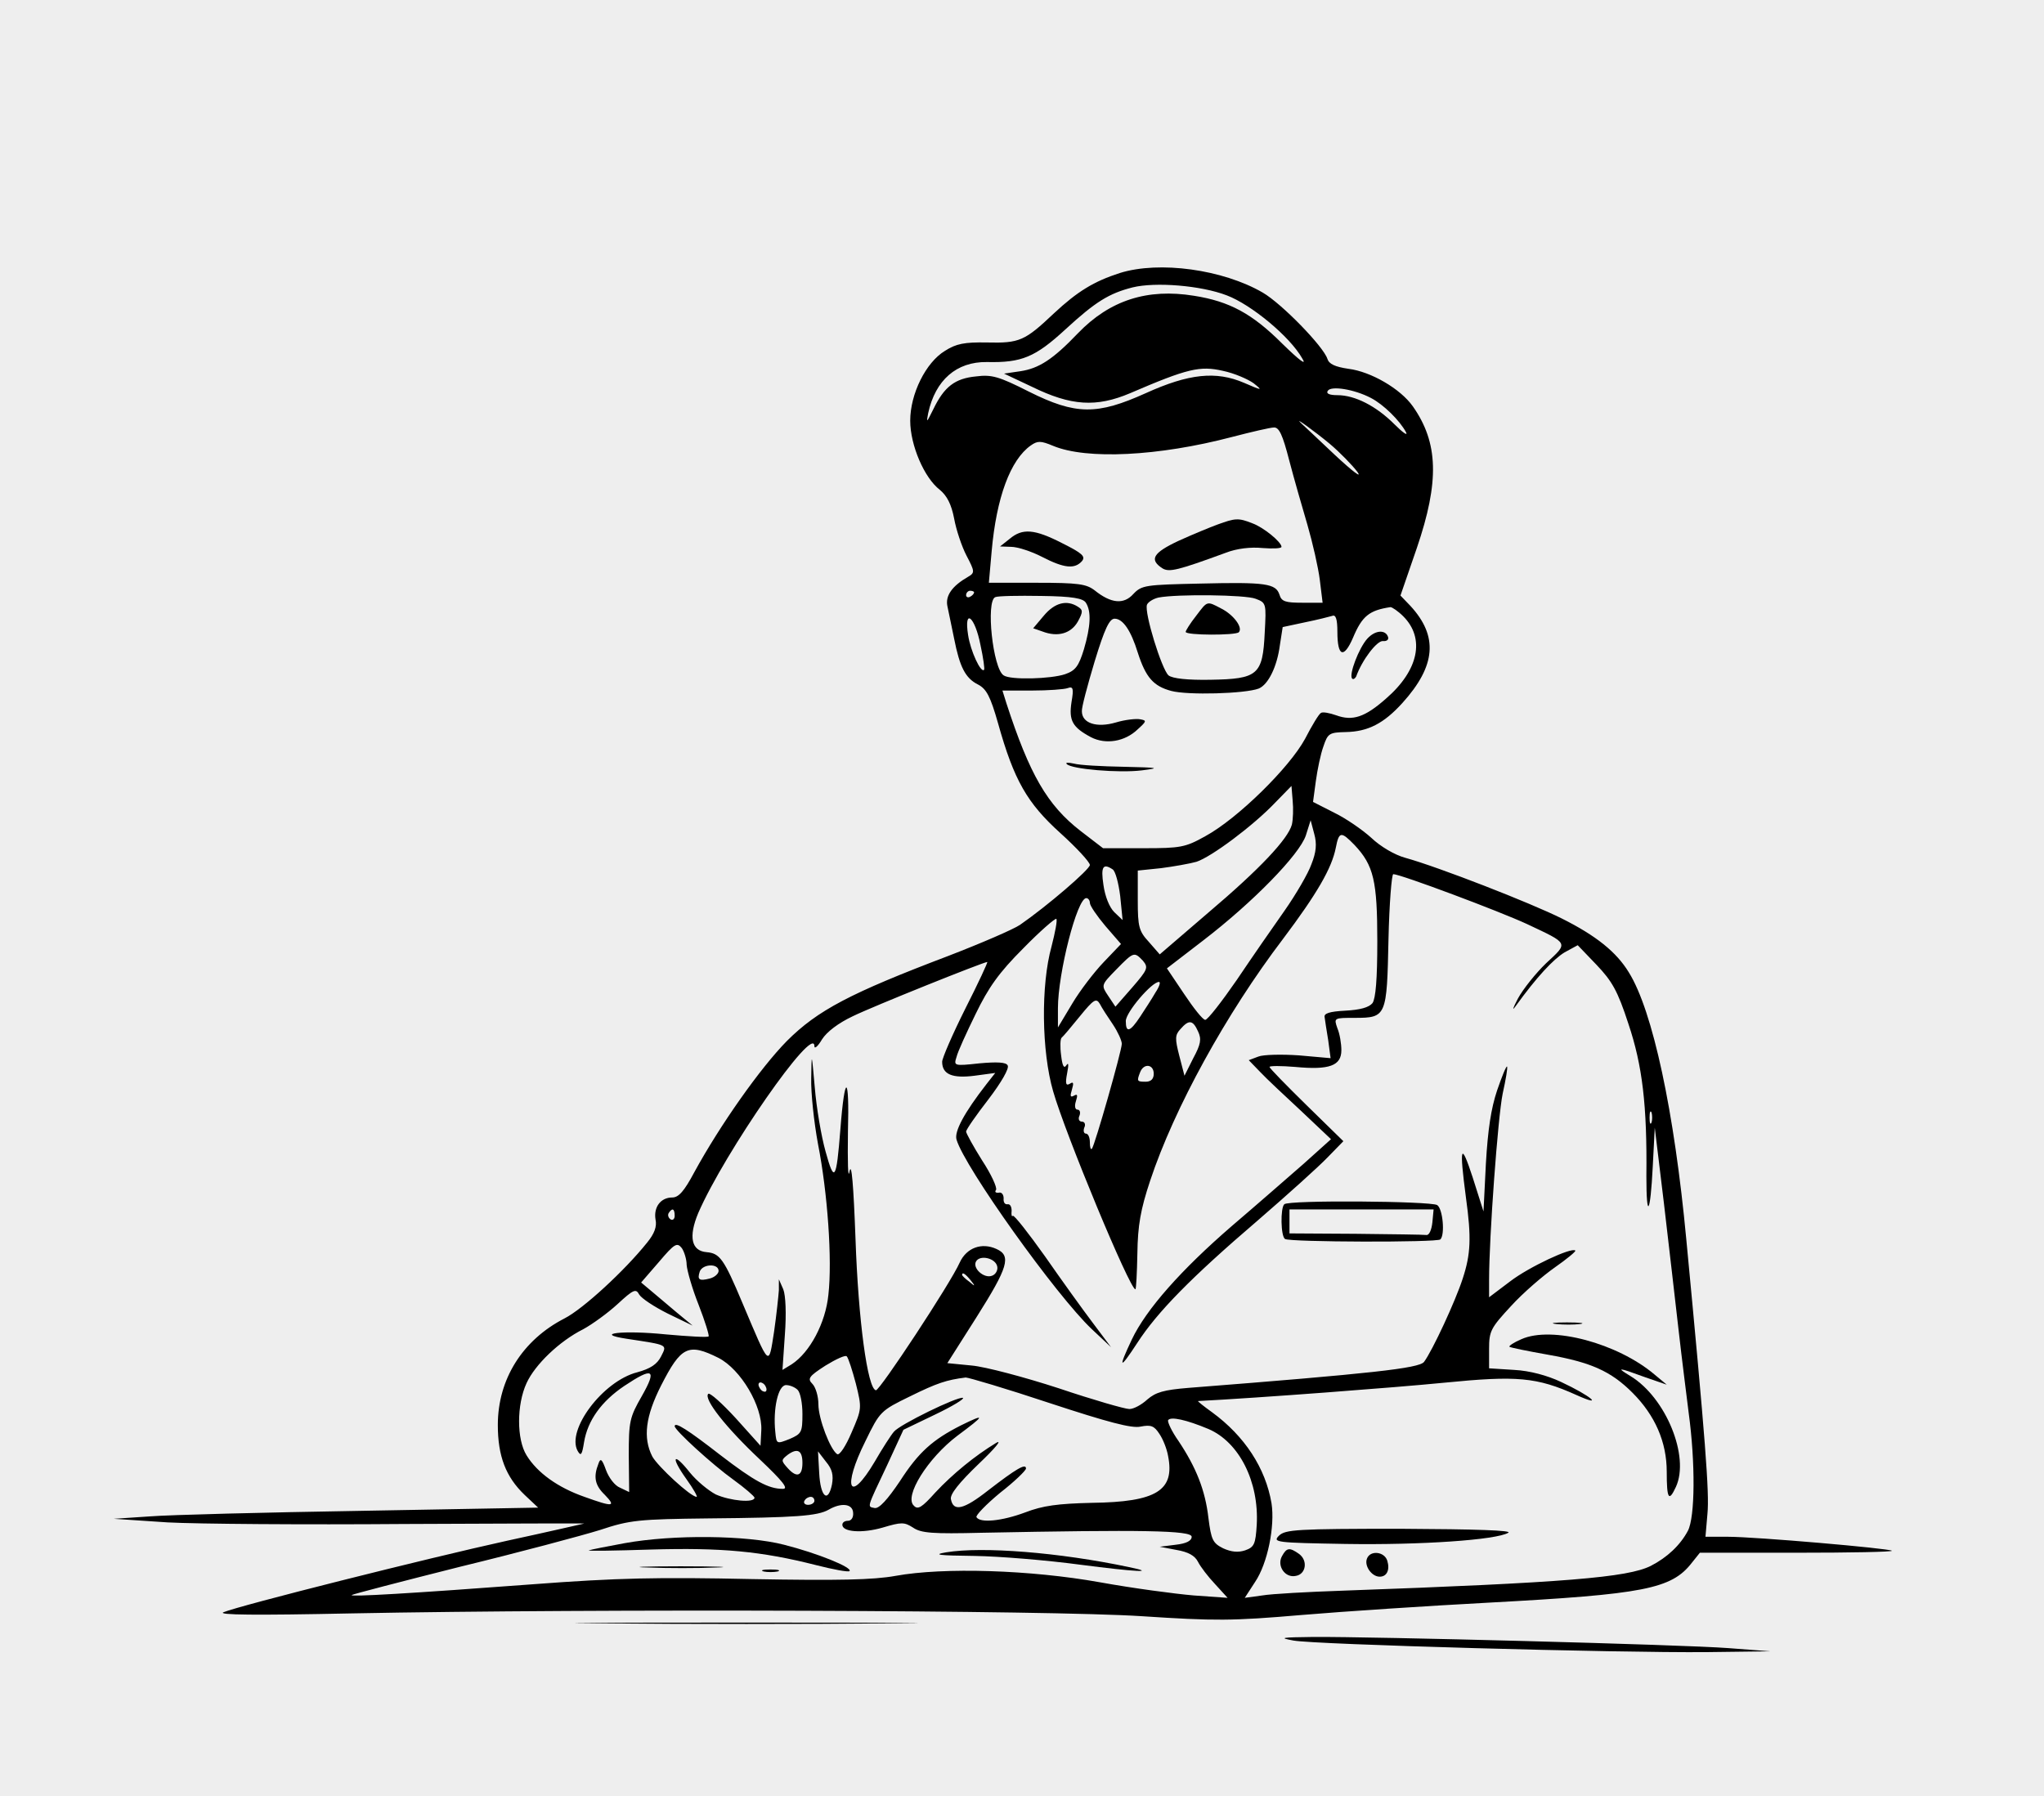 <?xml version="1.0" standalone="no"?>
<!DOCTYPE svg PUBLIC "-//W3C//DTD SVG 20010904//EN"
 "http://www.w3.org/TR/2001/REC-SVG-20010904/DTD/svg10.dtd">
<svg version="1.0" xmlns="http://www.w3.org/2000/svg"
 width="512pt" height="450pt" viewBox="0 0 512 450"
 preserveAspectRatio="xMidYMid meet">
<rect width="512" height="512" fill="#eee"/>
<g transform="translate(0,512) scale(0.1,-0.1)"
fill="#000000" stroke="none">
<path d="M2805 4436 c-65 -21 -106 -46 -165 -101 -73 -69 -86 -75 -168 -73
-56 1 -77 -3 -105 -21 -48 -29 -87 -108 -87 -175 0 -61 35 -143 74 -173 18
-15 29 -36 36 -72 5 -28 19 -70 31 -93 21 -40 21 -43 4 -53 -40 -23 -57 -47
-52 -73 3 -15 11 -52 17 -82 14 -71 28 -99 60 -115 21 -11 31 -30 50 -97 40
-143 73 -200 156 -275 41 -37 74 -73 74 -80 0 -11 -107 -103 -175 -150 -16
-11 -97 -46 -180 -78 -245 -93 -327 -136 -404 -213 -66 -67 -167 -210 -232
-329 -25 -47 -39 -63 -55 -63 -29 0 -47 -24 -42 -55 4 -18 -3 -36 -21 -58 -56
-70 -160 -166 -207 -190 -105 -54 -167 -152 -167 -267 0 -78 20 -130 67 -175
l34 -32 -441 -8 c-243 -4 -482 -10 -532 -14 l-90 -6 135 -9 c74 -4 341 -6 593
-4 251 1 454 2 450 1 -5 -1 -91 -21 -193 -43 -200 -44 -669 -162 -710 -179
-17 -7 80 -8 320 -3 613 12 1753 8 1980 -7 183 -12 226 -12 400 3 107 9 319
23 470 31 388 21 457 34 508 100 l20 25 243 0 c133 0 240 2 238 5 -7 6 -342
35 -411 35 l-56 0 5 58 c5 52 -5 183 -53 687 -30 320 -84 573 -144 669 -31 51
-82 92 -168 135 -78 39 -309 129 -392 152 -26 7 -62 28 -85 50 -22 20 -64 49
-93 63 l-53 27 7 52 c4 29 12 68 19 87 11 33 15 35 56 36 55 1 95 21 142 73
84 93 90 167 20 243 l-25 26 41 119 c57 167 54 264 -10 355 -31 44 -105 87
-161 94 -34 5 -49 12 -53 25 -10 31 -114 138 -162 166 -100 58 -259 80 -358
49z m268 -56 c61 -23 158 -103 189 -158 12 -19 -6 -6 -50 37 -75 75 -132 106
-221 120 -117 19 -211 -11 -291 -94 -63 -66 -98 -88 -144 -95 l-41 -6 70 -33
c98 -48 161 -52 246 -16 144 62 175 69 232 56 29 -6 63 -21 77 -31 24 -19 22
-19 -24 1 -70 30 -138 23 -246 -26 -122 -55 -175 -55 -293 4 -75 38 -93 43
-132 38 -53 -5 -80 -26 -107 -82 -17 -34 -18 -36 -13 -10 18 83 71 129 147
128 87 -2 121 12 197 82 75 69 109 90 168 105 57 14 171 5 236 -20z m361 -257
c31 -16 72 -56 88 -86 5 -10 -8 -1 -29 20 -46 46 -99 73 -143 73 -20 0 -29 4
-24 11 8 13 66 4 108 -18z m-103 -115 c25 -21 56 -53 69 -70 13 -18 -12 1 -56
42 -43 41 -81 76 -84 79 -24 22 35 -21 71 -51z m-102 -40 c12 -46 33 -119 46
-163 13 -45 27 -106 31 -138 l7 -57 -51 0 c-42 0 -52 3 -57 20 -9 28 -34 32
-198 28 -138 -3 -147 -4 -168 -26 -24 -27 -56 -24 -97 9 -21 16 -41 19 -145
19 l-120 0 7 79 c12 135 47 229 98 265 17 12 25 12 56 -1 84 -35 264 -26 447
22 50 13 97 24 106 24 13 1 22 -19 38 -81z m-789 -332 c0 -3 -4 -8 -10 -11 -5
-3 -10 -1 -10 4 0 6 5 11 10 11 6 0 10 -2 10 -4z m280 -26 c14 -22 12 -59 -5
-117 -13 -42 -21 -53 -47 -62 -35 -12 -137 -15 -154 -3 -27 17 -45 186 -21
196 6 3 58 4 115 3 79 -1 105 -6 112 -17z m425 10 c27 -10 27 -12 23 -85 -5
-106 -17 -116 -136 -118 -57 -1 -95 3 -105 11 -17 15 -61 157 -54 177 3 7 16
15 29 18 47 9 218 7 243 -3z m370 -44 c55 -55 39 -135 -43 -206 -53 -47 -84
-57 -125 -42 -17 6 -34 9 -38 6 -5 -2 -23 -32 -40 -65 -39 -72 -169 -200 -250
-244 -50 -28 -62 -30 -155 -30 l-101 0 -56 43 c-84 65 -128 142 -186 320 l-10
32 74 0 c40 0 81 3 89 6 14 5 16 0 10 -35 -7 -46 2 -63 49 -88 37 -19 85 -11
117 20 22 20 23 22 6 25 -10 2 -38 -1 -61 -8 -48 -14 -85 -2 -85 28 -1 9 14
65 32 125 25 82 37 107 50 107 21 0 41 -30 58 -85 20 -62 39 -84 84 -96 41
-11 185 -7 219 6 24 10 46 55 53 109 l7 45 56 12 c30 6 61 14 68 16 9 4 13 -8
13 -40 0 -62 16 -68 39 -15 23 55 41 69 94 77 4 0 19 -10 32 -23z m-1059 -72
c7 -32 11 -61 9 -62 -8 -9 -34 47 -40 87 -11 69 17 47 31 -25z m780 -450 c-10
-36 -79 -110 -210 -221 l-121 -104 -27 31 c-25 27 -28 38 -28 104 l0 75 58 6
c31 4 71 11 89 16 37 12 142 90 198 149 l40 41 3 -37 c2 -20 1 -47 -2 -60z
m49 -99 c-8 -23 -39 -76 -67 -116 -29 -41 -83 -119 -120 -174 -38 -55 -73
-100 -79 -100 -6 0 -29 29 -53 65 l-43 64 91 70 c125 96 241 215 257 263 l12
38 9 -34 c7 -25 5 -46 -7 -76z m108 48 c48 -51 57 -90 57 -241 0 -95 -4 -143
-12 -155 -9 -11 -31 -17 -68 -19 -40 -2 -54 -7 -52 -16 1 -8 5 -34 9 -58 l6
-45 -79 7 c-43 3 -90 2 -102 -3 l-24 -9 29 -30 c15 -16 62 -60 103 -98 l74
-70 -69 -62 c-39 -34 -119 -104 -180 -156 -126 -109 -214 -208 -250 -284 -35
-74 -31 -77 14 -8 50 77 134 163 301 306 74 64 153 135 175 158 l40 41 -92 90
c-51 50 -93 93 -93 96 0 3 29 3 65 0 85 -8 115 3 115 42 0 16 -4 41 -10 55 -9
26 -9 26 44 26 79 0 80 4 84 197 2 89 8 163 12 163 18 0 266 -93 335 -125 106
-50 104 -46 48 -98 -26 -25 -58 -65 -71 -89 -13 -25 -15 -32 -5 -18 52 72 94
117 122 134 l33 18 47 -49 c39 -41 53 -65 80 -148 35 -104 47 -204 45 -382 0
-111 10 -95 16 25 l5 97 23 -190 c12 -104 29 -248 37 -320 8 -71 20 -164 25
-205 17 -125 16 -261 -2 -295 -19 -36 -52 -67 -93 -88 -58 -29 -213 -42 -770
-62 -88 -3 -180 -8 -203 -12 l-44 -6 26 40 c31 46 50 139 41 197 -15 88 -67
168 -149 228 -21 15 -37 28 -35 28 154 8 496 34 617 46 182 18 231 14 331 -31
71 -32 36 -2 -39 33 -34 16 -78 28 -117 30 l-63 4 0 49 c0 44 4 52 55 107 30
33 80 76 110 97 30 21 53 40 51 42 -9 9 -116 -41 -163 -77 l-53 -40 0 44 c0
106 22 407 34 466 8 36 13 66 11 68 -2 2 -13 -25 -25 -60 -15 -45 -23 -97 -28
-183 l-6 -120 -27 85 c-30 92 -34 79 -17 -50 14 -101 12 -142 -8 -203 -18 -56
-76 -181 -97 -209 -13 -16 -130 -29 -590 -65 -62 -5 -82 -11 -103 -29 -14 -13
-34 -24 -45 -24 -11 0 -91 23 -177 52 -86 28 -184 54 -218 57 l-61 6 73 115
c79 125 88 154 50 171 -37 17 -75 3 -92 -34 -23 -52 -201 -322 -210 -320 -21
4 -44 176 -51 378 -5 136 -10 196 -15 170 -4 -22 -5 23 -4 100 4 145 -8 148
-19 5 -10 -127 -15 -135 -37 -55 -11 39 -23 111 -27 160 -8 90 -8 90 -9 24 -1
-37 7 -111 17 -165 24 -122 36 -290 26 -378 -7 -70 -46 -144 -92 -174 l-23
-14 6 88 c4 53 2 99 -4 114 l-11 25 0 -27 c-1 -15 -6 -62 -12 -104 -14 -89
-10 -92 -79 71 -47 112 -57 125 -90 128 -38 3 -46 38 -21 98 66 152 291 476
291 418 0 -8 9 0 19 17 12 19 41 41 77 58 51 25 328 136 337 136 2 0 -22 -52
-55 -117 -32 -64 -58 -124 -58 -133 0 -32 26 -42 81 -35 l52 7 -22 -28 c-56
-72 -81 -119 -75 -139 20 -69 250 -391 339 -475 l48 -45 -45 60 c-25 33 -79
108 -120 167 -42 59 -78 105 -81 102 -3 -3 -4 3 -3 13 0 10 -4 17 -10 16 -7
-1 -11 5 -10 15 0 9 -5 16 -12 14 -8 -1 -11 2 -7 7 3 6 -12 39 -35 74 -22 35
-40 68 -40 72 0 5 25 41 56 81 32 42 53 78 48 85 -4 8 -27 9 -71 5 -64 -7 -64
-6 -57 16 3 13 25 61 48 108 32 66 58 103 119 164 42 43 80 76 83 74 3 -3 -3
-34 -12 -69 -27 -97 -25 -263 4 -363 31 -108 192 -496 206 -496 2 0 4 40 5 90
1 70 8 110 32 182 60 181 190 418 333 606 85 113 122 177 132 228 8 41 13 42
47 7z m-606 -61 c7 -4 15 -35 19 -67 l6 -60 -21 20 c-12 12 -23 39 -27 68 -7
46 -1 55 23 39z m-57 -84 c0 -7 18 -33 39 -58 l39 -45 -43 -45 c-24 -25 -60
-72 -79 -104 l-36 -60 0 48 c0 88 48 276 71 276 5 0 9 -6 9 -12z m133 -145
c14 -17 12 -22 -27 -67 l-42 -48 -18 27 c-18 27 -18 27 20 66 44 45 45 45 67
22z m31 -80 c-9 -16 -27 -43 -38 -60 -25 -38 -36 -42 -36 -11 0 22 65 98 83
98 5 0 1 -12 -9 -27z m-106 -80 c12 -18 22 -40 22 -48 0 -17 -68 -256 -75
-263 -3 -3 -5 4 -5 16 0 12 -4 22 -10 22 -5 0 -7 7 -4 15 4 8 1 15 -6 15 -7 0
-10 7 -6 15 3 8 1 15 -5 15 -6 0 -8 9 -4 21 5 16 4 19 -5 14 -9 -5 -10 -1 -5
15 5 17 4 21 -5 15 -10 -6 -12 0 -7 26 4 21 4 29 -2 20 -6 -9 -10 -1 -13 25
-3 22 -2 41 1 44 4 3 24 27 46 54 35 43 41 46 50 31 5 -10 20 -33 33 -52z
m213 -17 c9 -19 7 -32 -12 -67 l-22 -44 -13 50 c-11 43 -11 52 3 67 21 24 31
23 44 -6z m-111 -106 c0 -13 -7 -20 -20 -20 -22 0 -23 1 -14 24 9 23 34 20 34
-4z m1247 -122 c-3 -7 -5 -2 -5 12 0 14 2 19 5 13 2 -7 2 -19 0 -25z m-2447
-234 c0 -8 -5 -12 -10 -9 -6 4 -8 11 -5 16 9 14 15 11 15 -7z m30 -123 c1 -14
14 -60 30 -100 16 -41 27 -77 25 -79 -2 -3 -51 0 -107 5 -108 11 -184 2 -98
-11 105 -16 101 -14 86 -44 -10 -20 -27 -31 -60 -40 -86 -22 -178 -145 -149
-197 8 -14 11 -10 16 22 9 54 43 102 101 141 72 48 82 42 44 -25 -31 -54 -33
-64 -33 -149 l1 -92 -23 11 c-13 5 -28 25 -35 44 -10 28 -14 31 -19 16 -13
-33 -9 -54 16 -78 29 -30 21 -31 -51 -5 -66 23 -118 60 -145 104 -25 40 -25
127 0 181 21 46 82 105 142 135 22 12 61 40 86 63 40 37 46 39 54 24 6 -10 38
-31 72 -48 l62 -30 -40 33 c-21 18 -50 42 -64 54 l-25 21 45 52 c39 46 45 49
57 34 6 -9 12 -28 12 -42z m778 -4 c2 -9 -4 -20 -13 -23 -20 -8 -50 19 -40 36
10 17 49 8 53 -13z m-698 -11 c0 -7 -10 -16 -22 -19 -27 -7 -32 -3 -25 18 8
19 47 20 47 1z m631 -23 c13 -16 12 -17 -3 -4 -10 7 -18 15 -18 17 0 8 8 3 21
-13z m-631 -195 c56 -29 110 -121 107 -181 l-2 -39 -62 69 c-34 37 -65 65 -69
61 -12 -13 45 -85 129 -164 58 -55 73 -74 58 -74 -36 0 -71 19 -157 85 -81 63
-114 84 -114 72 0 -10 94 -96 147 -134 29 -21 52 -41 53 -45 0 -14 -61 -8 -97
8 -19 10 -48 34 -65 55 -42 53 -49 40 -9 -16 18 -25 29 -45 26 -45 -15 0 -97
76 -111 101 -24 47 -17 101 22 178 50 98 68 107 144 69z m344 -65 c15 -61 15
-62 -11 -122 -14 -33 -30 -58 -36 -54 -17 11 -47 88 -47 125 0 20 -7 43 -15
51 -13 13 -9 19 33 46 26 16 50 27 53 23 4 -4 14 -35 23 -69z m485 -48 c146
-48 206 -64 228 -59 26 5 34 2 47 -18 9 -13 19 -38 22 -56 17 -86 -29 -115
-191 -117 -85 -2 -123 -7 -167 -24 -59 -22 -113 -27 -122 -12 -3 4 24 32 59
61 36 28 65 56 65 61 0 14 -25 -1 -95 -55 -61 -48 -87 -54 -93 -22 -3 12 20
41 70 89 40 38 60 62 43 52 -53 -32 -109 -78 -152 -124 -34 -38 -44 -44 -54
-33 -25 23 35 119 109 175 70 52 72 57 9 26 -71 -36 -106 -67 -153 -140 -31
-46 -52 -69 -63 -67 -19 4 -21 -3 31 107 l41 89 79 38 c44 21 75 40 70 42 -13
4 -159 -67 -173 -85 -7 -8 -29 -42 -48 -75 -64 -108 -82 -66 -23 52 36 74 38
76 112 112 67 33 91 41 139 47 7 0 102 -28 210 -64z m-709 34 c0 -6 -4 -7 -10
-4 -5 3 -10 11 -10 16 0 6 5 7 10 4 6 -3 10 -11 10 -16z m78 -1 c7 -7 12 -34
12 -60 0 -46 -2 -50 -32 -63 -33 -13 -33 -13 -36 18 -6 57 7 117 27 117 9 0
22 -5 29 -12z m1029 -98 c77 -33 127 -132 121 -240 -3 -48 -6 -56 -29 -64 -18
-6 -35 -4 -55 5 -26 13 -30 21 -37 76 -8 70 -31 127 -75 193 -17 24 -28 48
-26 52 6 10 46 1 101 -22z m-1017 -85 c0 -33 -14 -38 -36 -14 -18 20 -18 21 0
35 24 17 36 10 36 -21z m74 -54 c-10 -48 -29 -31 -32 29 l-3 54 20 -26 c16
-19 19 -34 15 -57z m-44 -41 c0 -5 -7 -10 -16 -10 -8 0 -12 5 -9 10 3 6 10 10
16 10 5 0 9 -4 9 -10z m97 -30 c1 -11 -4 -20 -13 -20 -8 0 -14 -4 -14 -10 0
-18 49 -22 101 -7 47 14 54 14 76 0 20 -14 50 -16 171 -13 404 8 527 6 527
-10 0 -10 -13 -17 -40 -20 l-40 -5 42 -8 c29 -5 46 -14 54 -30 6 -12 25 -37
43 -56 l31 -34 -85 6 c-47 4 -152 18 -235 33 -173 31 -391 38 -512 16 -55 -10
-143 -12 -360 -8 -234 5 -337 3 -548 -13 -307 -23 -460 -32 -454 -27 2 2 125
34 272 71 148 36 305 78 350 92 75 25 97 27 272 29 219 2 273 6 301 22 31 18
60 15 61 -8z"/>
<path d="M3050 3806 c-19 -7 -63 -25 -98 -41 -64 -30 -74 -47 -40 -69 17 -10
38 -5 158 39 28 11 63 15 93 12 26 -2 47 -1 47 3 0 12 -45 49 -73 59 -35 14
-43 13 -87 -3z"/>
<path d="M2529 3770 l-24 -19 28 -1 c15 0 50 -11 77 -25 56 -29 82 -31 100
-11 10 12 1 20 -49 45 -70 36 -100 38 -132 11z"/>
<path d="M2615 3578 l-27 -32 23 -8 c39 -15 72 -5 89 25 13 24 13 29 0 37 -28
18 -58 10 -85 -22z"/>
<path d="M2996 3577 c-15 -19 -26 -37 -26 -40 0 -9 125 -9 133 -1 11 11 -12
43 -43 59 -38 20 -35 20 -64 -18z"/>
<path d="M3425 3520 c-21 -23 -47 -91 -38 -100 3 -3 7 0 10 5 15 42 52 90 67
89 9 -1 15 3 13 10 -6 19 -32 18 -52 -4z"/>
<path d="M2672 3206 c11 -13 131 -23 188 -16 48 6 43 7 -45 9 -55 1 -111 4
-125 8 -14 3 -22 3 -18 -1z"/>
<path d="M3217 2103 c-10 -9 -9 -81 2 -87 12 -8 382 -9 389 -1 12 12 6 77 -8
86 -17 10 -373 13 -383 2z m371 -45 c-2 -19 -8 -33 -15 -32 -7 1 -87 2 -178 3
l-165 1 0 30 0 30 181 0 180 0 -3 -32z"/>
<path d="M3898 1803 c18 -2 45 -2 60 0 15 2 0 4 -33 4 -33 0 -45 -2 -27 -4z"/>
<path d="M3811 1765 c-19 -8 -32 -17 -30 -19 2 -2 46 -11 97 -20 107 -19 157
-41 211 -95 57 -57 86 -124 86 -198 0 -68 5 -77 23 -38 35 76 -25 223 -113
277 -38 23 -33 23 35 -2 l55 -19 -30 25 c-93 79 -258 123 -334 89z"/>
<path d="M3204 1273 c-17 -17 -9 -18 167 -21 188 -3 377 10 407 28 11 6 -78 9
-270 10 -260 0 -288 -2 -304 -17z"/>
<path d="M3211 1221 c-13 -24 8 -55 35 -49 25 4 31 38 8 55 -24 17 -31 16 -43
-6z"/>
<path d="M3424 1215 c-7 -18 12 -45 32 -45 18 0 26 17 19 40 -7 23 -43 27 -51
5z"/>
<path d="M1565 1254 c-44 -8 -84 -16 -90 -18 -5 -2 65 -1 156 2 176 5 275 -4
413 -39 43 -11 81 -18 84 -15 8 9 -81 45 -164 66 -93 24 -277 26 -399 4z"/>
<path d="M2370 1231 c-35 -6 -19 -8 71 -9 64 -1 183 -11 265 -22 139 -18 195
-21 122 -6 -175 37 -367 52 -458 37z"/>
<path d="M1623 1193 c48 -2 125 -2 170 0 45 1 6 3 -88 3 -93 0 -130 -2 -82 -3z"/>
<path d="M1913 1183 c9 -2 25 -2 35 0 9 3 1 5 -18 5 -19 0 -27 -2 -17 -5z"/>
<path d="M1522 1053 c192 -2 504 -2 695 0 192 1 35 2 -347 2 -382 0 -539 -1
-348 -2z"/>
<path d="M3240 1010 c54 -10 811 -31 1035 -29 l160 2 -105 8 c-118 9 -894 29
-1040 28 -81 -1 -88 -2 -50 -9z"/>
</g>
</svg>